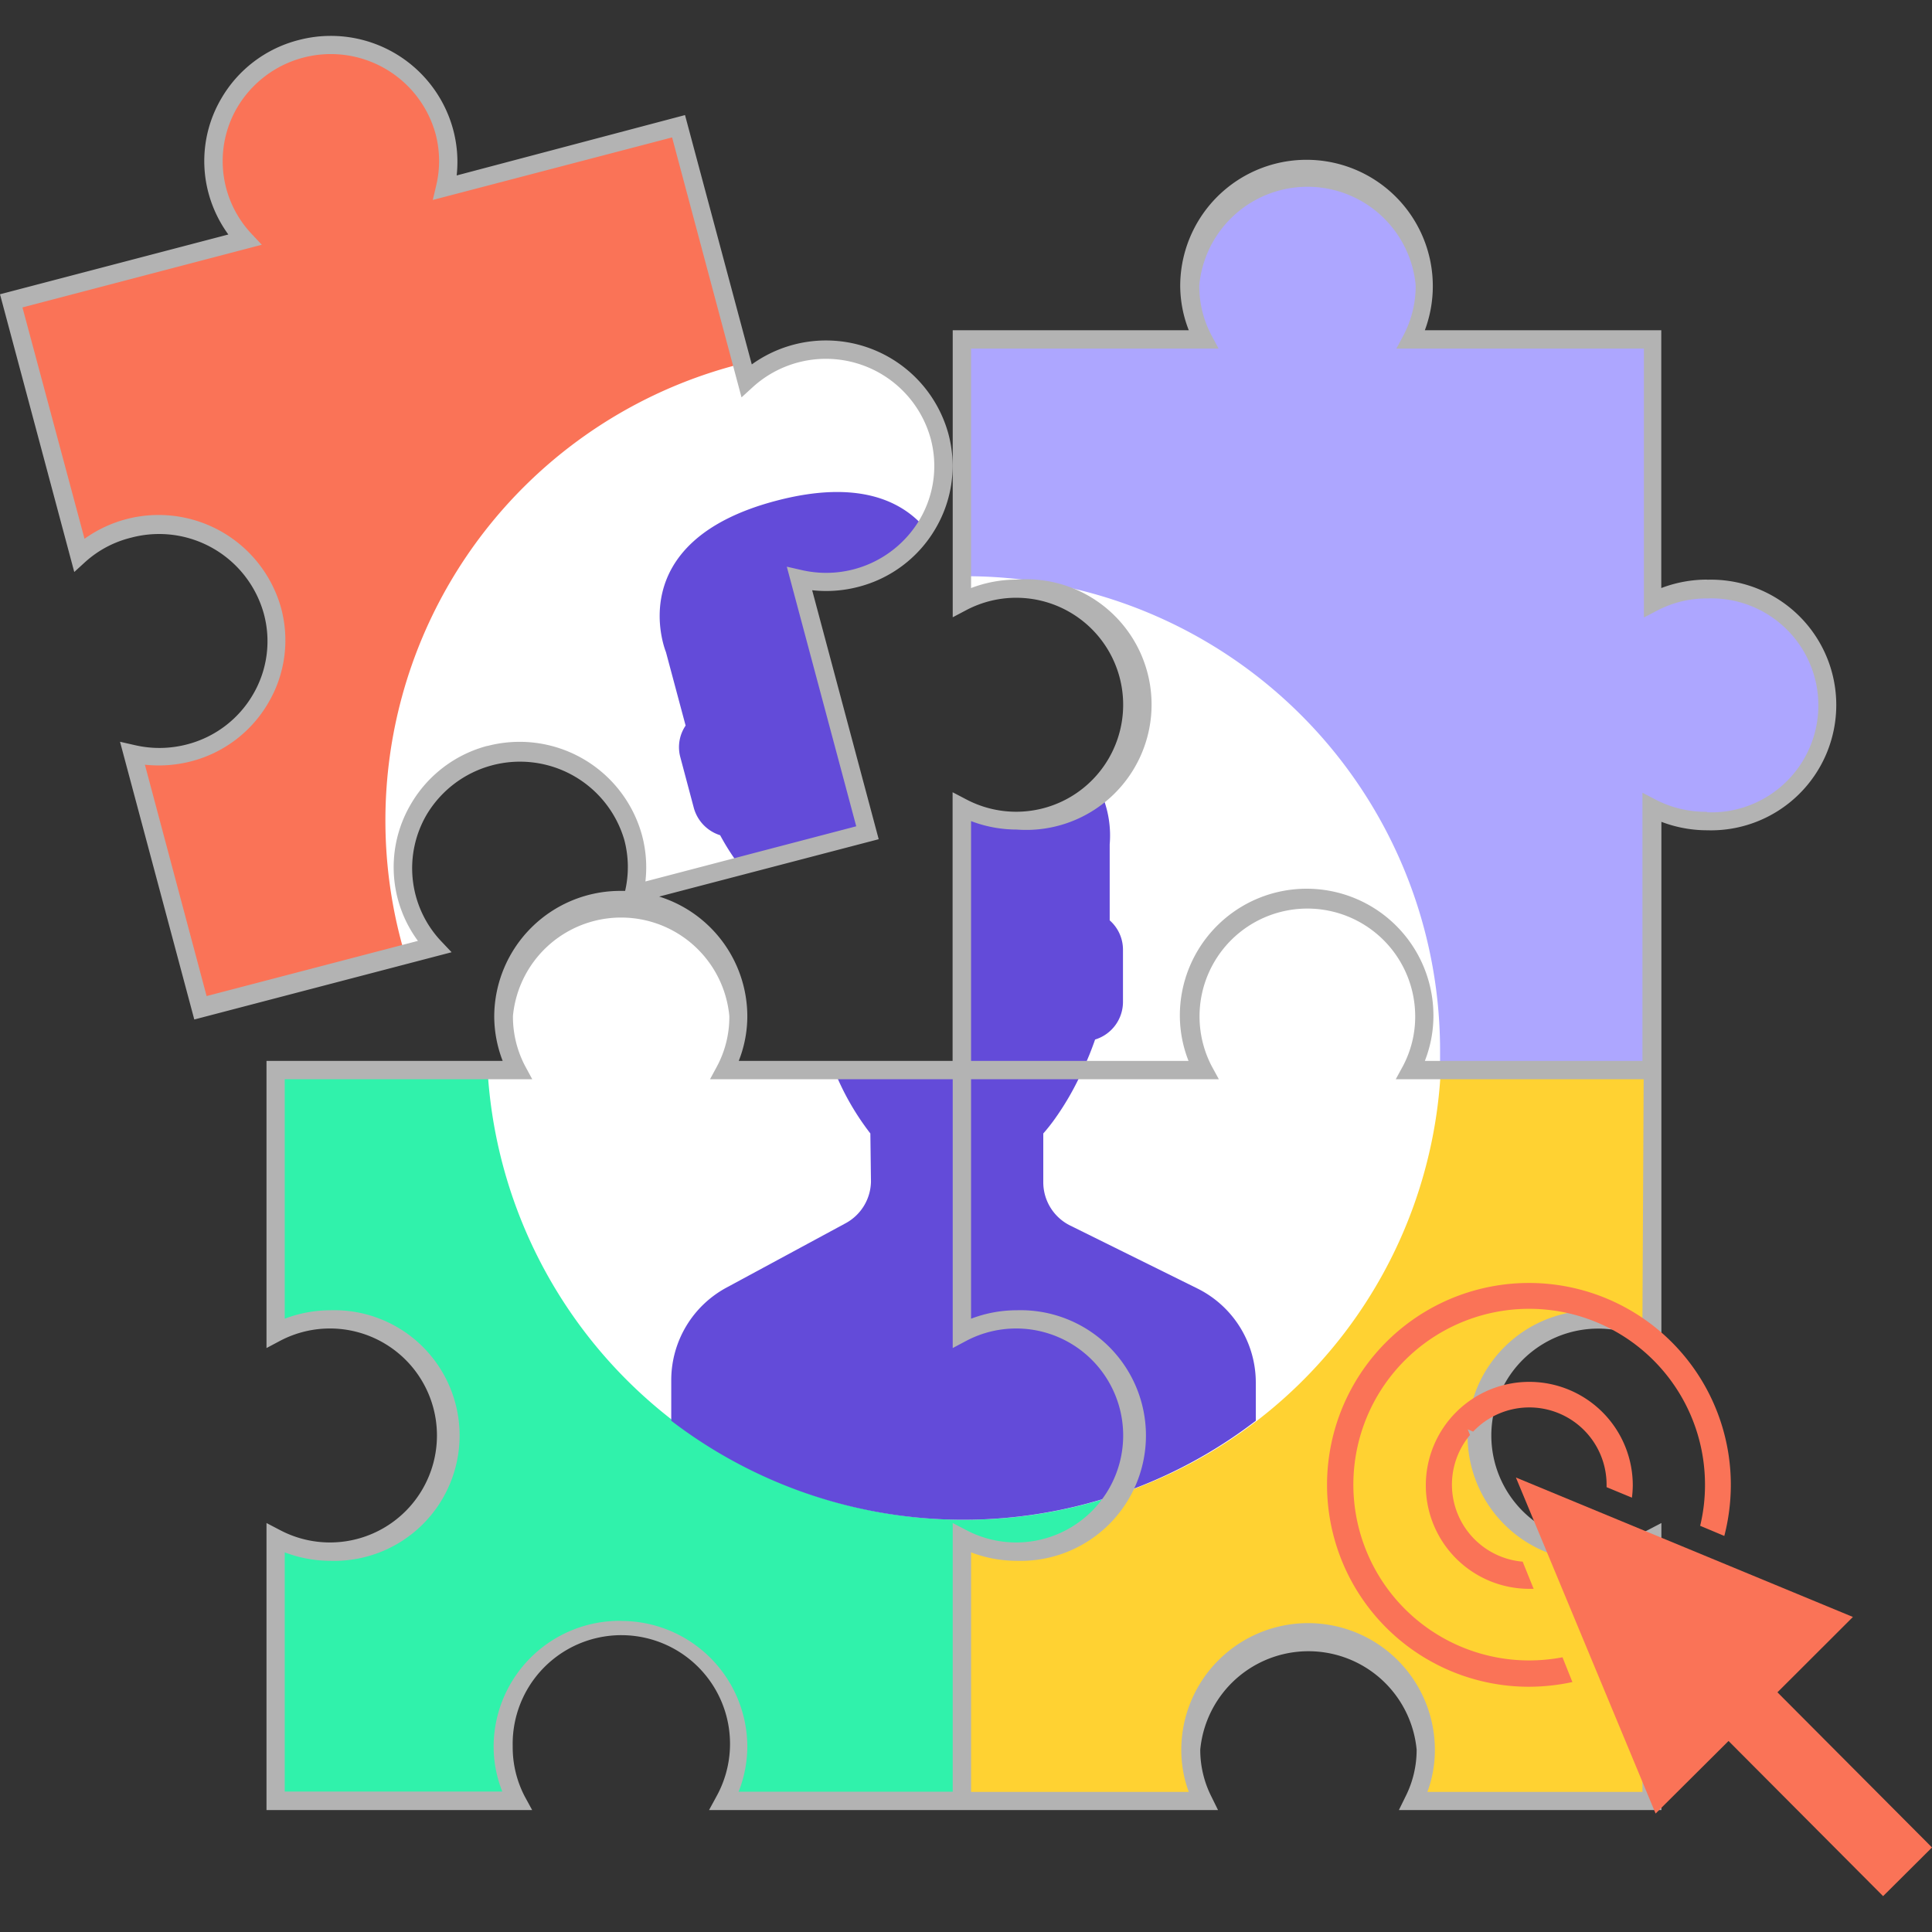 <svg id="Layer_1" data-name="Layer 1" xmlns="http://www.w3.org/2000/svg" viewBox="0 0 160 160"><rect x="0" y="0" width="160" height="160" fill="#333333" stroke="none"/><defs><style>.cls-1{fill:#ffd232;}.cls-2{fill:#fff;}.cls-3{fill:#634bd9;}.cls-4{fill:#30f2ab;}.cls-5{fill:#ada6ff;}.cls-6{fill:#fa7357;}.cls-7{fill:#b3b3b3;}</style></defs><title>Artboard 1</title><path class="cls-1" d="M98.52,84.1a9.45,9.45,0,0,0,1.15,4.52h-20v21.76a9.62,9.62,0,1,1,0,17v21.76h20a9.46,9.46,0,0,1-1-4.24,9.72,9.72,0,0,1,19.44,0,9.46,9.46,0,0,1-1,4.24h19.77V127.38a9.78,9.78,0,0,1-4.54,1.12,9.62,9.62,0,1,1,4.54-18.12V88.62h-20A9.44,9.44,0,0,0,118,84.1a9.72,9.72,0,0,0-19.44,0Z"/><path class="cls-2" d="M118,84.1a9.72,9.72,0,0,0-19.44,0,9.45,9.45,0,0,0,1.15,4.52h-20v21.76a9.74,9.74,0,0,1,14.26,8.5,9.46,9.46,0,0,1-1.37,4.89,39.13,39.13,0,0,0,26.72-35.15h-2.45A9.44,9.44,0,0,0,118,84.1Z"/><path class="cls-3" d="M93.92,118.88a9.46,9.46,0,0,1-1.37,4.89A39.64,39.64,0,0,0,104,117.66v-3.17a8.7,8.7,0,0,0-4.87-7.8l-10.51-5.2a4,4,0,0,1-2.22-3.55V93.87a14.93,14.93,0,0,0,1-1.27,23.08,23.08,0,0,0,2.27-4h-10v21.76a9.74,9.74,0,0,1,14.26,8.5Z"/><path class="cls-4" d="M84.2,128.5a9.62,9.62,0,1,0-4.54-18.12V88.62H60a9.42,9.42,0,0,0,1.13-4.48,9.72,9.72,0,0,0-19.44,0,9.42,9.42,0,0,0,1.13,4.48h-20v21.76a9.62,9.62,0,1,1,0,17v21.76h20a9.47,9.47,0,0,1-1.14-4.52,9.72,9.72,0,0,1,19.44,0A9.48,9.48,0,0,1,60,149.14H79.66V127.38A9.74,9.74,0,0,0,84.2,128.5Z"/><path class="cls-2" d="M84.2,109.27a9.74,9.74,0,0,0-4.54,1.11V88.62H60a9.42,9.42,0,0,0,1.13-4.48,9.72,9.72,0,0,0-19.44,0,9.42,9.42,0,0,0,1.13,4.48H40.38a39.55,39.55,0,0,0,52.17,35.15,9.46,9.46,0,0,0,1.37-4.89A9.67,9.67,0,0,0,84.2,109.27Z"/><path class="cls-3" d="M72.13,97.84A4,4,0,0,1,70,101.32l-9.81,5.3a8.71,8.71,0,0,0-4.6,7.66v3.38a39.79,39.79,0,0,0,36.92,6.11,9.46,9.46,0,0,0,1.37-4.89,9.74,9.74,0,0,0-14.26-8.5V88.62H69.08a21.75,21.75,0,0,0,3,5.25Z"/><path class="cls-5" d="M98.52,23.62a9.46,9.46,0,0,0,1.13,4.49h-20V49.86a9.86,9.86,0,0,1,4.54-1.11A9.62,9.62,0,1,1,84.2,68a9.86,9.86,0,0,1-4.54-1.11V88.62h20a9.42,9.42,0,0,1-1.15-4.52,9.72,9.72,0,0,1,19.44,0,9.42,9.42,0,0,1-1.14,4.52h20V66.88a9.61,9.61,0,1,0,0-17V28.11h-20A9.57,9.57,0,0,0,118,23.62a9.72,9.72,0,0,0-19.44,0Z"/><path class="cls-2" d="M79.83,47.72h-.17v2.13a9.86,9.86,0,0,1,4.54-1.11A9.62,9.62,0,1,1,84.2,68a9.86,9.86,0,0,1-4.54-1.11V88.62h20a9.42,9.42,0,0,1-1.15-4.52,9.72,9.72,0,0,1,19.44,0,9.42,9.42,0,0,1-1.14,4.52h2.45c0-.6,0-1.21,0-1.83A39.28,39.28,0,0,0,79.83,47.72Z"/><path class="cls-3" d="M90.69,86.09A3.26,3.26,0,0,0,93,83V78.64a3.23,3.23,0,0,0-1.1-2.42V69.93a8.74,8.74,0,0,0-.92-4.7A9.73,9.73,0,0,1,84.2,68a9.86,9.86,0,0,1-4.54-1.11V88.62h10A25.09,25.09,0,0,0,90.69,86.09Z"/><path class="cls-6" d="M18,15.8a9.48,9.48,0,0,0,2.25,4.06L.93,24.91,6.56,46a9.75,9.75,0,0,1,16,4.61A9.69,9.69,0,0,1,11,62.38l5.63,21,19.34-5.06A9.69,9.69,0,1,1,52.5,74L71.84,69l-5.62-21a9.85,9.85,0,0,0,4.67-.07A9.6,9.6,0,0,0,77.8,36.11a9.77,9.77,0,0,0-16-4.61l-5.63-21L36.87,15.51a9.44,9.44,0,0,0-.07-4.63A9.72,9.72,0,0,0,24.92,4.05,9.6,9.6,0,0,0,18,15.8Z"/><path class="cls-2" d="M68.83,29c-.92.07-1.84.16-2.76.29l-.15,0a9.79,9.79,0,0,0-4.1,2.22l-.36-1.36-.16,0A39,39,0,0,0,33.22,77.94c.09.35.2.7.31,1l2.39-.62A9.69,9.69,0,1,1,52.5,74L71.84,69l-5.62-21a9.85,9.85,0,0,0,4.67-.07A9.61,9.61,0,0,0,68.83,29Z"/><path class="cls-3" d="M66.22,47.94a9.85,9.85,0,0,0,4.67-.07,9.67,9.67,0,0,0,5.71-4.14c-1.86-2.18-5.44-4.06-12.28-2.27C51.35,44.85,55.15,54,55.15,54l1.63,6.09a3.18,3.18,0,0,0-.44,2.61l1.12,4.21a3.28,3.28,0,0,0,2.18,2.26,19.55,19.55,0,0,0,1.65,2.57L71.84,69Z"/><path class="cls-7" d="M141.36,48a10.64,10.64,0,0,0-3.78.7V27.35H118a10.46,10.46,0,1,0-20.26-3.73,10.17,10.17,0,0,0,.71,3.73H78.9V51.12L80,50.54a8.86,8.86,0,1,1,0,15.65l-1.11-.58V87.86H61.18a10.08,10.08,0,0,0,.71-3.72,10.41,10.41,0,0,0-7.3-9.89L72.77,69.5,67.26,48.88a10.53,10.53,0,0,0,3.83-.28,10.38,10.38,0,0,0,6.4-4.85,10.22,10.22,0,0,0,1.05-7.83,10.51,10.51,0,0,0-16.28-5.74L56.73,9.53l-18.91,5a10.3,10.3,0,0,0-.29-3.79A10.49,10.49,0,0,0,24.72,3.32a10.38,10.38,0,0,0-6.4,4.85A10.22,10.22,0,0,0,17.27,16a10.4,10.4,0,0,0,1.64,3.42L0,24.37l6.15,23,.92-.84a8.79,8.79,0,0,1,3.78-2,9,9,0,0,1,11,6.3,8.7,8.7,0,0,1-.89,6.67,8.88,8.88,0,0,1-5.48,4.15,9,9,0,0,1-4.31.06l-1.23-.28,6.15,23,21.31-5.57-.88-.93a8.8,8.8,0,0,1-1.2-10.44A9,9,0,0,1,51.7,69.55a8.77,8.77,0,0,1,.07,4.23l-.36,0A10.44,10.44,0,0,0,40.93,84.14a10.28,10.28,0,0,0,.7,3.72H22.07v23.78l1.11-.59a8.86,8.86,0,1,1,0,15.66l-1.11-.58V149.9h22l-.61-1.12a8.8,8.8,0,0,1-1-4.16,9,9,0,1,1,16.87,4.16l-.61,1.12h42.15l-.54-1.1a8.58,8.58,0,0,1-.93-3.9,9,9,0,0,1,17.92,0,8.58,8.58,0,0,1-.93,3.9l-.54,1.1h21.74V126.13l-1.11.58a8.85,8.85,0,1,1,0-15.66l1.11.59V68.06a10.64,10.64,0,0,0,3.78.7,10.38,10.38,0,1,0,0-20.75Zm-101,13.77A10.41,10.41,0,0,0,34,66.64a10.28,10.28,0,0,0,.61,11.28L17.11,82.49,12,63.33a10.75,10.75,0,0,0,3.83-.28,10.4,10.4,0,0,0,6.4-4.86,10.21,10.21,0,0,0,1.05-7.83A10.53,10.53,0,0,0,7,44.62L1.86,25.46l19.82-5.19-.87-.93A8.78,8.78,0,0,1,19.63,8.93a9,9,0,0,1,16.44,2.15,8.77,8.77,0,0,1,.06,4.26l-.29,1.22,19.82-5.18,5.75,21.53.93-.85a9,9,0,0,1,14.73,4.25A8.73,8.73,0,0,1,76.18,43a9,9,0,0,1-9.79,4.21l-1.23-.28,5.75,21.5L53.45,73a10.26,10.26,0,0,0-.28-3.82A10.51,10.51,0,0,0,40.36,61.78Zm11,72.46a10.44,10.44,0,0,0-10.48,10.38,10.1,10.1,0,0,0,.72,3.76H23.58V128.56a10.64,10.64,0,0,0,3.78.7,10.38,10.38,0,1,0,0-20.75,10.64,10.64,0,0,0-3.78.7V89.38h20.5l-.6-1.11a8.78,8.78,0,0,1-1-4.13,9,9,0,0,1,17.92,0,8.67,8.67,0,0,1-1,4.13l-.6,1.11H78.9v22.26l1.11-.59a8.86,8.86,0,1,1,0,15.66l-1.11-.58v22.25H61.17a10.3,10.3,0,0,0,.72-3.76A10.44,10.44,0,0,0,51.41,134.24Zm84.66-25a10.64,10.64,0,0,0-3.78-.7,10.38,10.38,0,1,0,0,20.75,10.64,10.64,0,0,0,3.78-.7v19.82H118.21a10,10,0,0,0,.62-3.48,10.48,10.48,0,0,0-21,0,10,10,0,0,0,.62,3.48H80.42V128.56a10.6,10.6,0,0,0,3.78.7,10.38,10.38,0,1,0,0-20.75,10.6,10.6,0,0,0-3.78.7V89.38h20.52l-.61-1.12A8.93,8.93,0,1,1,117.2,84.1a8.74,8.74,0,0,1-1,4.16l-.61,1.12h20.53Zm5.29-42a9,9,0,0,1-4.18-1l-1.11-.58V87.86H118a10.25,10.25,0,0,0,.71-3.76,10.48,10.48,0,0,0-21,0,10.26,10.26,0,0,0,.72,3.76H80.42V68a10.6,10.6,0,0,0,3.78.7A10.38,10.38,0,1,0,84.2,48a10.6,10.6,0,0,0-3.78.7V28.87h20.5l-.6-1.12a8.67,8.67,0,0,1-1-4.13,9,9,0,0,1,17.92,0,8.78,8.78,0,0,1-1,4.13l-.6,1.12h20.5V51.14l1.11-.58a8.83,8.83,0,0,1,4.18-1,8.86,8.86,0,1,1,0,17.71Z"/><polygon class="cls-6" points="143.15 144.18 137.11 150.19 125.54 122.36 153.45 133.91 147.2 140.15 160 153 155.95 157.03 143.15 144.18"/><path class="cls-6" d="M126.1,129.33a6.4,6.4,0,0,1-4.36-10.49l-.19-.47.45.19A6.4,6.4,0,0,1,133.05,123s0,.11,0,.16l2.1.87a8.76,8.76,0,0,0,.07-1,8.57,8.57,0,1,0-8.58,8.55l.37,0Z"/><path class="cls-6" d="M129.4,137.25a15,15,0,0,1-2.78.26A14.56,14.56,0,1,1,141.2,123a14.31,14.31,0,0,1-.4,3.36l2,.84a17,17,0,0,0,.54-4.19,16.72,16.72,0,1,0-16.75,16.68,17.33,17.33,0,0,0,3.63-.39Z"/></svg>